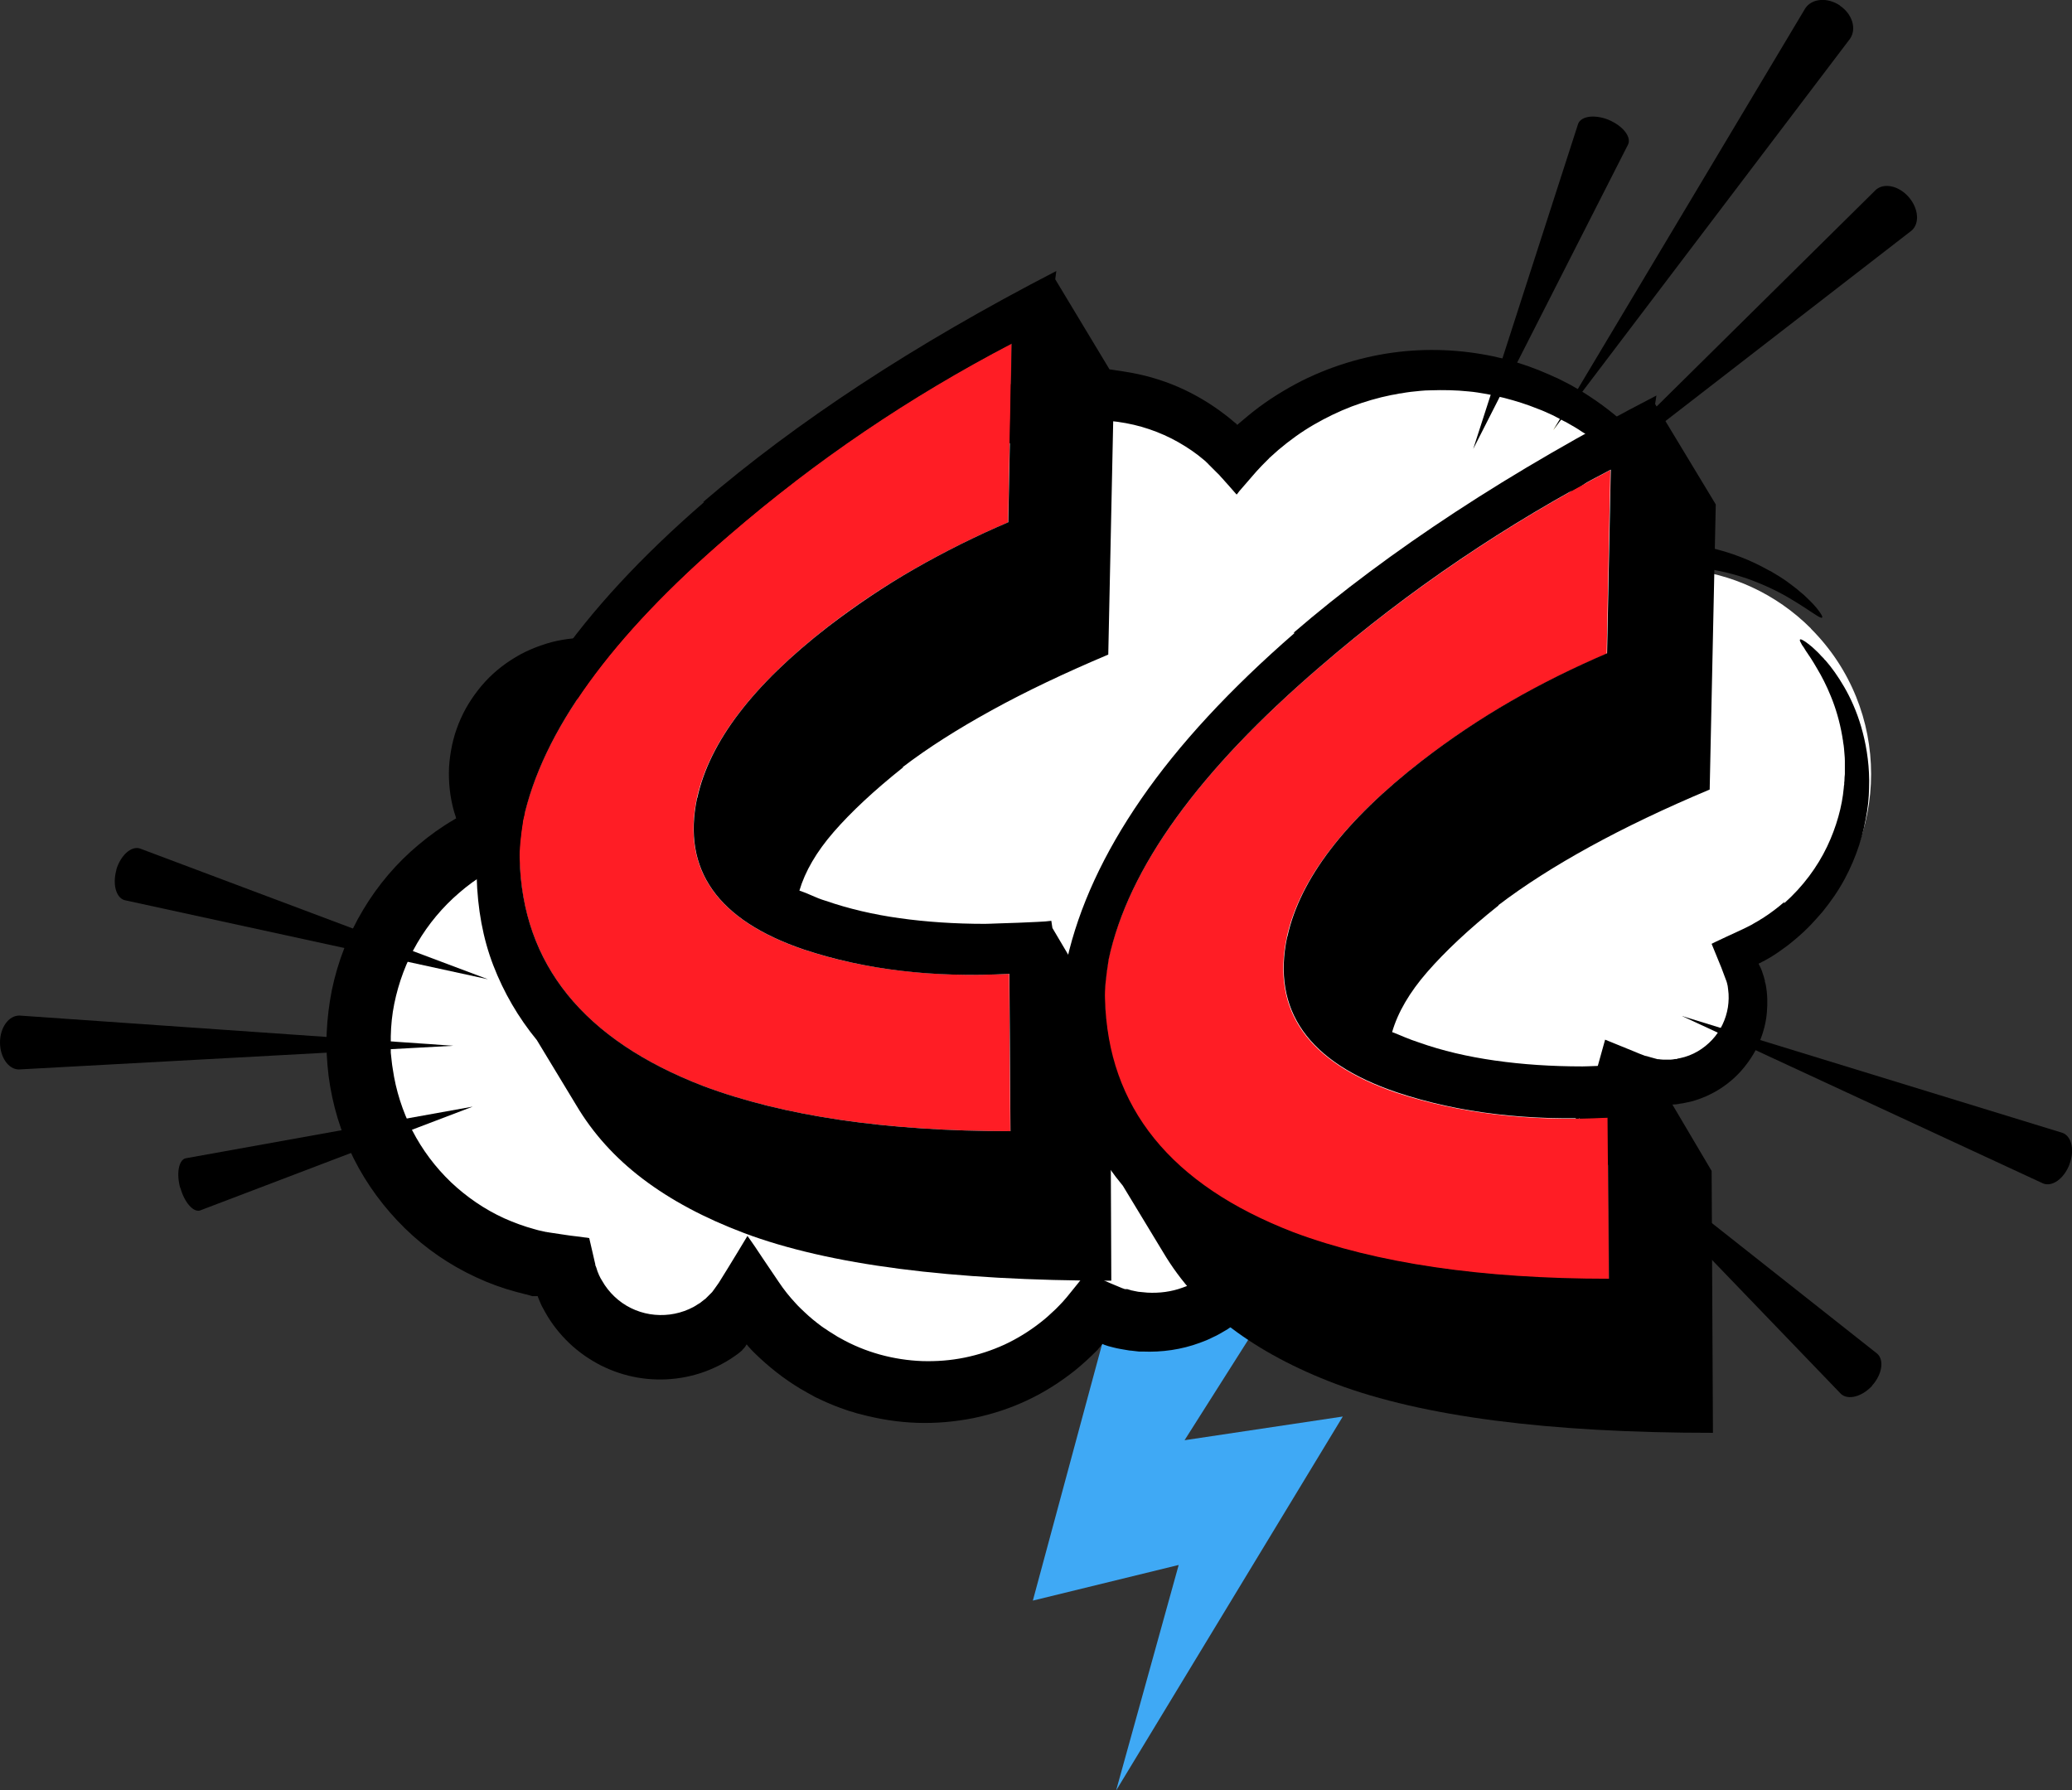<?xml version="1.0" encoding="UTF-8"?>
<svg id="Calque_2" data-name="Calque 2" xmlns="http://www.w3.org/2000/svg" viewBox="0 0 95.33 82.38">
  <rect x="0" y="0" width="95.33" height="82.38" fill="#333333" stroke="none"/>
  <defs>
    <style>
      .cls-1 {
        fill: #fff;
      }

      .cls-2 {
        fill: #3fa9f5;
      }

      .cls-3 {
        fill: #ff1d25;
      }

      .cls-4 {
        fill: #fce500;
      }
    </style>
  </defs>
  <g id="Calque_1-2" data-name="Calque 1">
    <g>
      <path class="cls-2" d="m51.35,59.46l-3.83,14.19,6.71-1.64-2.88,10.38,10.43-17.21-7.28,1.09,7.81-12.32s2.26-23.33,1.43-23.39c-.83-.07-34.54,10.39-34.54,10.39l15.11,13.01,7.03,5.51Z"/>
      <g>
        <path class="cls-1" d="m83.32,28.92c-1.62-1.62-3.68-2.53-5.8-2.73-.54-1.88-1.55-3.66-3.04-5.14-4.68-4.68-12.27-4.68-16.95,0-.23.23-.44.47-.65.71-1.56-1.97-3.98-3.24-6.69-3.24-3.62,0-6.71,2.26-7.96,5.44-3.6-1.16-7.7-.31-10.56,2.55-1.39,1.39-2.31,3.08-2.75,4.87-.61-.3-1.3-.46-2.03-.46-2.59,0-4.69,2.1-4.69,4.69,0,1.02.33,1.96.88,2.73-3.86,1.52-6.6,5.28-6.6,9.69,0,5.37,4.07,9.79,9.3,10.35.18.87.6,1.7,1.28,2.37,1.83,1.83,4.8,1.83,6.63,0,.28-.28.51-.58.7-.9.36.55.78,1.07,1.27,1.55,3.87,3.87,10.14,3.87,14.01,0,.26-.26.5-.53.72-.8,2.16,1.06,4.84.69,6.64-1.11.48-.48.86-1.02,1.13-1.6,4.44,2.07,9.88,1.27,13.54-2.39,1.58-1.58,2.63-3.5,3.14-5.53,1.6.72,3.54.43,4.86-.88,1.32-1.32,1.61-3.28.87-4.88,1-.46,1.93-1.09,2.75-1.91,3.69-3.69,3.69-9.68,0-13.37Z"/>
        <path d="m82.08,41.57c.88-.78,1.54-1.69,1.98-2.61.22-.46.39-.92.52-1.38.13-.46.21-.9.25-1.33,0-.05.01-.11.02-.16v-.08s.01-.08.01-.08c0-.11.01-.21.02-.31,0-.21,0-.41,0-.61,0-.2-.03-.39-.04-.58-.01-.09-.02-.19-.04-.28,0-.05-.01-.09-.02-.14,0-.04-.02-.09-.02-.13-.12-.7-.31-1.32-.52-1.83-.21-.52-.43-.94-.64-1.29-.2-.35-.38-.62-.52-.82-.06-.11-.12-.19-.17-.26-.04-.07-.07-.13-.09-.17-.03-.08,0-.11.07-.08.04.02.1.05.16.09.03.02.07.05.11.08.02.02.04.03.07.05.02.02.04.04.07.06.05.04.1.08.15.13.05.05.11.1.17.16.06.06.12.12.18.19.03.03.07.07.1.1.03.04.06.08.1.11.27.31.56.71.85,1.21.29.5.57,1.11.78,1.83.21.72.36,1.55.37,2.47,0,.46-.02.94-.1,1.44-.08.5-.19,1.01-.36,1.53-.17.52-.39,1.05-.67,1.57-.28.52-.63,1.03-1.03,1.52-.21.24-.42.48-.66.72-.23.23-.48.45-.75.67-.13.11-.27.21-.41.31-.07.05-.14.1-.21.15l-.09.06s-.06.04-.09.06c-.12.08-.24.15-.37.22-.06.04-.12.07-.19.1l-.09.05-.05.02h-.01s-.01,0,0,.01v.03c.04.07.08.15.11.22.03.08.06.15.08.23.03.08.05.15.07.23,0,.02.01.04.02.06v.06s.02.06.02.06l.02.08c.08.42.09.86.05,1.3-.04.44-.15.88-.33,1.31-.17.43-.42.83-.72,1.2-.6.74-1.46,1.31-2.45,1.57-.06.01-.12.03-.19.04-.06.01-.12.03-.19.04-.06,0-.13.02-.19.03-.06.01-.13.02-.19.02-.06,0-.13.01-.19.02-.03,0-.06,0-.1,0h-.1c-.13,0-.26,0-.39,0-.06,0-.13,0-.19-.01h-.02s-.01,0-.01,0h-.03s-.06-.01-.06-.01l-.12-.02-.12-.02c-.08-.01-.15-.04-.23-.06-.08-.02-.15-.05-.22-.08h-.03s0-.02,0-.02c0,0,0,0,0,0v.02s-.02.08-.02.08c-.01.05-.02.1-.04.15-.03.1-.05.2-.08.3-.03.1-.06.2-.09.3l-.03.08-.04.12c-.03.08-.06.16-.09.24-.25.63-.56,1.25-.92,1.84-.18.3-.38.59-.59.88-.21.29-.43.57-.67.84-.47.55-1,1.06-1.58,1.53-.58.47-1.21.9-1.89,1.27-.17.1-.34.18-.52.27-.09.05-.18.08-.26.12-.09.04-.18.08-.27.12-.36.15-.73.3-1.11.42-.38.13-.77.23-1.16.32-.39.08-.79.16-1.2.21-.41.06-.82.08-1.23.1-.1,0-.21,0-.31,0h-.16s-.16,0-.16,0c-.1,0-.21,0-.31,0-.1,0-.21-.01-.31-.02-.19,0-.38-.03-.57-.05-.19-.02-.38-.05-.57-.07l-.28-.05c-.09-.02-.19-.03-.28-.05-.19-.04-.38-.08-.56-.13l-.28-.07-.28-.08-.14-.04-.07-.02h-.04s-.14-.06-.14-.06l-.07-.02-.05-.02-.11-.04s-.07-.03-.1-.04l-.05-.02h-.03s0-.01,0-.01c0,0,0,0,0,0h0c-.07.16-.14.3-.24.43,0,0-.05.06-.08.1-.03.04-.07.09-.1.13-.07.08-.14.17-.21.25-.07.08-.15.16-.23.24l-.24.23-.12.11-.13.1-.26.21s-.09.07-.13.1l-.14.09-.14.09-.07.05s-.05.03-.07.04c-.19.11-.38.23-.59.32-.1.05-.2.1-.3.14l-.31.12c-.84.31-1.74.44-2.64.4h-.08s-.06,0-.08,0l-.17-.02-.17-.02c-.06,0-.11-.01-.17-.02-.22-.04-.45-.07-.67-.13l-.23-.06-.09-.03s-.06-.02-.09-.03l-.09-.04c-.04.05-.08.11-.12.15l-.06.07-.03.04-.04.04-.06.06c-.3.3-.62.59-.95.86-.67.53-1.4,1-2.19,1.37-.78.37-1.61.64-2.47.82-.85.17-1.73.25-2.61.22-.88-.03-1.75-.17-2.61-.4l-.08-.02-.08-.02-.16-.05c-.11-.03-.21-.06-.32-.1l-.31-.11-.16-.06-.15-.06-.31-.13c-.1-.04-.2-.1-.3-.14l-.15-.07c-.05-.02-.1-.05-.15-.08l-.29-.16c-.78-.43-1.5-.97-2.16-1.58-.08-.08-.16-.15-.24-.23l-.12-.12h-.01s0-.02,0-.02c0,0,0,0,0,0,0,0,0,0,0,0h-.01s-.06-.07-.09-.1c-.03-.03-.05-.06-.08-.09l-.04-.05-.02-.02s0,0,0,0h0c-.05.1-.11.17-.18.24h-.01s0,.01,0,.01h0s.01,0,.01,0h0s0,0,0,0h-.01s-.02.03-.02.03l-.17.14c-.12.09-.24.17-.36.25-.25.16-.51.3-.78.42-1.08.49-2.31.64-3.48.44-.59-.1-1.16-.29-1.7-.56-.53-.27-1.03-.62-1.46-1.03-.43-.41-.81-.89-1.1-1.41-.04-.07-.07-.13-.11-.2-.04-.07-.07-.13-.1-.2-.03-.07-.06-.14-.09-.21v-.03s-.02-.01-.02-.01h0s.01.02,0,0h0s0,0,0,0h0s-.02-.07-.03-.1c0,0,0,0-.01,0h-.02s-.03,0-.03,0c0,0-.02,0-.04,0h-.04s-.02,0-.02,0h0s-.03,0-.03,0h-.06s-.24-.07-.24-.07c-.08-.02-.16-.03-.24-.06l-.24-.06c-.64-.17-1.27-.4-1.87-.68-1.21-.56-2.32-1.32-3.27-2.25-.95-.93-1.75-2.01-2.35-3.2-.6-1.19-.99-2.49-1.16-3.8-.08-.66-.12-1.33-.09-1.99.03-.66.11-1.33.24-1.98.27-1.3.76-2.56,1.44-3.69.68-1.14,1.55-2.16,2.56-3,.5-.42,1.04-.81,1.61-1.14l.08-.05h.01s.01-.02.01-.02h.01s0-.01,0-.01c0,0,0,0,0,0,0,0-.01-.01-.02-.02h0s0-.02,0-.02h0s0,0,0,0h0s0-.01,0-.01c-.03-.08-.05-.16-.08-.25-.19-.67-.26-1.36-.23-2.04.02-.34.07-.68.14-1.02.02-.08.04-.17.06-.25l.07-.25.08-.24c.03-.08.06-.16.09-.24.13-.32.28-.63.46-.92.18-.29.38-.57.6-.83.44-.52.97-.96,1.56-1.31.29-.18.6-.32.92-.45.32-.12.64-.23.98-.3.33-.07.67-.12,1.01-.13.17,0,.34-.01.51,0,.17,0,.34.02.5.03.08,0,.17.02.25.03h.03s0,0,0,0h0s0,0,0,0h0s0,0,0,0h0s0,0,0,0h0s0,0,0,0h0s0,0,0,0l.02-.04.03-.07.06-.15.07-.15c.04-.1.09-.2.13-.29.37-.77.81-1.5,1.33-2.16.26-.34.53-.65.82-.96.29-.31.6-.59.91-.86.64-.54,1.33-1.02,2.06-1.41,1.46-.79,3.07-1.26,4.69-1.4.4-.04.81-.05,1.21-.04.4,0,.81.03,1.2.08l.3.04c.1.01.2.03.3.05l.15.02.15.03h.04s0,0,0,0c0,0,0,0,0,0h0s0,0,0,0h0s0,0,0,0l.02-.04h0s.05-.09.05-.09l.09-.15c.06-.1.13-.2.19-.3.06-.1.13-.19.2-.29.03-.05.07-.1.1-.14l.11-.14c.57-.74,1.23-1.4,1.97-1.96.74-.55,1.54-1,2.39-1.33.84-.33,1.73-.54,2.61-.64.44-.05.88-.07,1.32-.05.11,0,.22,0,.33.01.05,0,.11,0,.16.01h.16c.11.02.22.03.33.05.11.02.22.03.32.05.86.13,1.7.37,2.48.71.78.34,1.51.78,2.17,1.29.08.06.17.13.24.19.08.07.16.14.24.2l.03.02s0,0-.01-.01c0,0,0,0,0,0h0s0,.01,0,.01c0,.01.02.02.03.04.01,0,.02-.02.04-.03h.01s0-.01,0-.01l.06-.05.13-.11c.17-.14.34-.29.51-.42.7-.55,1.45-1.01,2.21-1.4,1.54-.77,3.17-1.22,4.77-1.37,1.6-.15,3.16,0,4.59.36.72.19,1.4.43,2.05.72.08.04.16.07.24.11l.12.05s.08.04.12.06c.16.08.31.16.47.24.3.17.6.34.88.53.83.54,1.56,1.15,2.19,1.78.32.32.61.64.88.97.27.33.52.67.74,1,.11.17.22.34.32.5.05.08.1.17.15.25.02.04.05.08.07.13.02.04.05.08.07.13.18.33.34.67.49,1,.07.17.14.33.2.49.03.08.06.16.09.24.01.04.03.08.04.12l.02.05s0,.01,0,.02c.02.08.04.16.05.24.04,0,.07.02.11.03.04.01.07.02.11.03h.01s0,0,0,0h0s.02,0,.04,0h.05c.07.03.14.04.21.06.13.04.27.07.4.11.52.16.98.34,1.4.54.1.05.2.1.3.15.1.05.19.1.28.15.05.03.09.05.14.07.04.03.09.05.13.08.08.05.17.1.25.15.08.05.15.1.23.15.07.05.15.1.21.15.07.05.13.1.2.15.06.05.12.09.18.14.11.1.22.18.32.27.09.09.18.17.26.25.08.08.15.15.21.22.06.07.12.13.16.19.18.23.24.35.2.38-.09.06-.55-.34-1.54-.92-.49-.29-1.13-.6-1.91-.88-.39-.13-.83-.26-1.29-.35-.12-.02-.24-.05-.36-.07-.06,0-.12-.02-.18-.03-.03,0-.06,0-.09-.01-.03,0-.06,0-.08-.01-.11-.01-.23-.02-.35-.04-.12,0-.25-.02-.37-.02-.06-.13-.1-.28-.16-.43-.03-.07-.06-.15-.09-.23-.03-.08-.07-.16-.1-.24-.15-.33-.31-.67-.5-1.01-.19-.34-.4-.68-.63-1.02-.23-.34-.49-.68-.77-1.01-.28-.33-.59-.66-.92-.97-.08-.08-.17-.15-.26-.23-.09-.08-.17-.16-.26-.23-.09-.07-.18-.15-.28-.22-.05-.04-.09-.07-.14-.11-.05-.04-.1-.07-.15-.11-.1-.07-.2-.14-.3-.21l-.07-.05-.08-.05c-.05-.03-.1-.07-.16-.1-.1-.07-.21-.14-.31-.2-.11-.06-.22-.13-.33-.19-.06-.03-.11-.07-.17-.09-.06-.03-.11-.06-.17-.09-.11-.06-.23-.12-.34-.18-.24-.11-.47-.22-.72-.31-.49-.2-1-.36-1.54-.5-.13-.03-.27-.06-.4-.1-.14-.03-.27-.05-.41-.08-.14-.03-.28-.04-.42-.07-.14-.02-.28-.04-.42-.05-.57-.06-1.16-.07-1.75-.05-.3,0-.6.04-.9.07-.15.02-.3.04-.45.07-.08,0-.15.03-.23.04-.08.01-.15.03-.23.04-.6.12-1.21.3-1.8.52-.6.23-1.18.51-1.75.84-.57.33-1.11.72-1.63,1.16-.13.11-.25.23-.38.34l-.02.02h-.01s-.02.03-.02.03l-.07.07-.13.13c-.09.09-.18.18-.26.27-.04.05-.09.09-.13.14l-.13.15c-.09.1-.17.2-.26.3-.09.1-.17.2-.26.3l-.13.15-.06.08-.03.04-.02.02s-.01.02-.02.01c-.12-.13-.23-.27-.35-.4-.06-.07-.12-.13-.18-.2-.06-.07-.12-.14-.18-.2-.06-.07-.12-.14-.19-.2-.06-.06-.13-.13-.19-.19-.06-.06-.13-.13-.19-.19-.03-.03-.06-.07-.1-.1l-.05-.05-.06-.05c-.36-.31-.76-.58-1.18-.82-.42-.24-.87-.44-1.34-.6-.47-.16-.95-.27-1.45-.34-.99-.14-2.04-.08-3.04.18-1,.26-1.96.74-2.8,1.4-.54.43-1.03.93-1.44,1.49l-.08.11s-.05.07-.07.11c-.05.07-.1.14-.14.22-.05.07-.09.15-.14.22l-.07.11-.03.06-.05.09-.1.2c-.03.07-.07.13-.1.2-.06.15-.13.3-.19.44-.06.15-.12.3-.19.45-.06.15-.12.3-.18.45-.52-.15-1.07-.31-1.62-.45-.07-.02-.14-.03-.2-.04l-.17-.03c-.08-.01-.16-.03-.23-.04-.16-.02-.31-.04-.47-.06-.32-.03-.63-.04-.95-.04-.32,0-.64.02-.95.05-1.27.13-2.51.53-3.63,1.17-1.12.63-2.1,1.51-2.88,2.55-.39.52-.72,1.08-.99,1.66-.07.15-.13.3-.19.45l-.06.16c-.03.07-.05.15-.08.22-.05.15-.1.3-.15.45-.09.32-.17.63-.25.95l-.12.48-.06.24-.02.06v.03s-.01.02-.02.02l-.04.09c-.42-.19-.89-.4-1.33-.59-.11-.05-.22-.09-.33-.14-.05-.02-.11-.04-.16-.05-.03,0-.05-.02-.08-.03l-.08-.02c-.05-.01-.11-.03-.16-.04h-.08s-.05-.02-.05-.02c-.05,0-.09-.01-.14-.02-.09,0-.19-.01-.28-.01-.09,0-.19,0-.28,0-.19.01-.37.04-.55.08-.18.04-.36.1-.53.17-.17.07-.34.16-.5.25-.32.2-.6.44-.84.73-.48.57-.75,1.3-.78,2.04-.01.37.03.74.14,1.1l.04.13.06.16c.02.05.04.11.06.16l.09.16.04.08.02.04s.02.03.03.04l.21.32c.29.44.61.89.89,1.3l-.07.04-.04.02s-.03.01-.04.02l-.18.08-.37.16-.75.32-.37.16-.19.08-.09.04s-.06.03-.09.05l-.34.18-.17.09s-.02,0-.02.01h-.01s-.02.02-.02.02l-.04.02c-.43.26-.84.56-1.22.89-.77.66-1.42,1.44-1.93,2.31-.51.87-.86,1.82-1.06,2.8-.1.49-.15.99-.16,1.49,0,.13,0,.25,0,.38v.38s.04.37.04.37c.01.12.03.25.05.37.14.99.45,1.95.9,2.84.46.89,1.06,1.69,1.78,2.38.72.68,1.55,1.25,2.45,1.66.45.2.91.37,1.39.5l.18.05c.06.01.12.03.18.04l.18.04h.04s.01.01.01.01h.03s.05.01.05.01l.2.03.4.06.2.03.21.03.42.05.21.03c.07,0,.14.02.21.03l.16.69.08.35.04.17v.04s.02.04.02.04l.03.08.05.16c.02.05.05.12.05.12.01.04.03.07.05.11.02.04.03.07.05.1.02.03.04.07.06.1.15.27.35.52.57.73.45.43,1.02.71,1.63.81.61.1,1.24.02,1.8-.23.14-.06.27-.13.4-.22l.05-.03.05-.03s.06-.04.09-.07l.09-.07h.01s0-.01,0-.01h0s0,0,0,0l.04-.03s0,0,.01,0h0s.02-.02.02-.02l.03-.03.12-.12.12-.12.03-.03s.02-.02.03-.04l.06-.08.22-.31c.14-.23.29-.47.44-.71.29-.48.59-.96.88-1.45l.17.24.18.26.36.54c.24.36.49.72.73,1.08.24.36.49.67.76.96l.1.11.07.07.09.09.18.17c.24.23.5.44.77.64.07.05.14.1.21.14.07.05.14.1.21.14l.21.13s.07.04.11.07l.11.06c1.16.66,2.47,1.01,3.78,1.06.66.02,1.31-.03,1.95-.16.64-.13,1.25-.33,1.84-.6.58-.27,1.13-.61,1.63-1,.25-.19.49-.41.72-.63.02-.02.2-.2.32-.33.13-.14.25-.29.37-.44.24-.3.49-.6.73-.91.18.08.36.16.54.24l.27.12.27.12c.18.08.37.15.55.23.05.02.09.03.14.05h.02s0,0,0,0c0,0-.02,0,.04,0h.01s.01,0,.01,0h.03s.1.03.1.03l.1.03s.07.01.1.02l.2.04c.07.01.14.01.21.02.07,0,.14.02.21.02.55.03,1.11-.04,1.62-.23l.19-.07.18-.08.09-.04s.06-.03.09-.05l.18-.1s.06-.04.09-.05l.08-.06.08-.06s.06-.04.08-.06l.16-.12s.05-.04.08-.06l.07-.07.15-.14s.09-.1.14-.14c.05-.05.09-.1.13-.15.02-.03.04-.05.06-.08l.03-.04h0s0-.01,0-.01l.02-.03.04-.05.08-.11.08-.12c.05-.08.1-.16.14-.25.09-.17.18-.35.27-.53.18-.36.35-.71.53-1.07.45.2.89.39,1.33.59l.34.15.08.04.04.02h.04s.15.07.15.07c.2.07.39.15.59.22.39.13.79.23,1.18.32.8.16,1.61.24,2.41.21,1.6-.04,3.15-.46,4.51-1.17.34-.17.67-.37.98-.58.08-.05.16-.11.23-.16.08-.05.15-.11.23-.17.15-.11.3-.23.44-.35.07-.06.14-.12.21-.19l.11-.09.1-.1c.07-.06.14-.13.2-.19.07-.07.13-.13.2-.2.26-.27.5-.55.72-.84.22-.29.43-.59.62-.89.19-.31.36-.62.52-.94.08-.16.15-.32.22-.49l.05-.12s.02-.04.02-.06l.04-.09c.03-.09.07-.17.1-.27.03-.09.07-.19.09-.28.23-.77.44-1.58.65-2.31.47.19.93.38,1.4.57.12.05.23.1.35.14.06.03.11.04.17.05l.17.05c.11.03.22.06.33.09h.01s0,0,0,0h0s.02,0,.02,0h.03s.07.01.07.01c.04,0,.09.01.13.01h.11s.07,0,.11,0h.11c.07,0,.15-.02.22-.03h.06s.04-.01.05-.02l.11-.02c.58-.12,1.09-.43,1.48-.85.39-.42.63-.94.72-1.49.04-.27.05-.55.01-.82l-.02-.16c-.02-.09-.04-.19-.08-.28-.07-.19-.14-.38-.21-.56-.15-.37-.3-.74-.45-1.1.03-.01.05-.03.08-.04l.08-.04.17-.08c.11-.05.22-.1.34-.16.22-.1.45-.21.67-.31l.17-.08.16-.08c.11-.05.21-.11.31-.17l.14-.08.07-.04.03-.02s.09-.06.13-.08c.36-.23.69-.48,1-.75Z"/>
      </g>
      <g>
        <g>
          <path class="cls-4" d="m71.63,23.24l16.18-14.17-16.18,14.17Z"/>
          <path d="m87.82,9.07c-.45-.52-1.13-.67-1.51-.34l-14.68,14.51,16.32-12.63c.38-.33.32-1.02-.13-1.54Z"/>
        </g>
        <g>
          <path class="cls-4" d="m67.78,20.66l6.25-15.14-6.25,15.14Z"/>
          <path d="m74.03,5.52c-.64-.26-1.27-.19-1.42.17l-4.83,14.97,7.13-14.02c.15-.35-.25-.85-.89-1.12Z"/>
        </g>
        <g>
          <path class="cls-4" d="m71.47,19.79L84.65.25l-13.18,19.53Z"/>
          <path d="m84.65.25c-.57-.38-1.28-.33-1.59.13l-11.59,19.4L85.12,1.78c.31-.46.1-1.14-.47-1.52Z"/>
        </g>
      </g>
      <g>
        <g>
          <path class="cls-4" d="m21.75,50.93l-13.46,3.73,13.46-3.73Z"/>
          <path d="m8.3,54.66c.18.66.59,1.13.9,1.04l12.55-4.78-13.22,2.38c-.31.09-.42.7-.24,1.36Z"/>
        </g>
        <g>
          <path class="cls-4" d="m22.45,45.06l-17.09-5.04,17.09,5.04Z"/>
          <path d="m5.36,40.01c-.19.66-.03,1.29.37,1.41l16.72,3.64-16.02-6.02c-.4-.12-.88.32-1.08.98Z"/>
        </g>
        <g>
          <path class="cls-4" d="m20.86,48.12L0,47.96l20.86.16Z"/>
          <path d="m0,47.96c0,.69.39,1.25.87,1.25l19.99-1.09-19.97-1.39c-.49,0-.89.55-.89,1.24Z"/>
        </g>
      </g>
      <g>
        <path class="cls-4" d="m77.37,46.74l17.83,6.83-17.83-6.83Z"/>
        <path d="m95.21,53.58c.25-.64.11-1.29-.31-1.45l-17.52-5.38,16.63,7.71c.42.16.95-.23,1.2-.87Z"/>
      </g>
      <g>
        <path class="cls-4" d="m71.98,50.93l14.15,12.83-14.15-12.83Z"/>
        <path d="m86.13,63.76c.46-.51.57-1.17.24-1.47l-14.38-11.36,12.71,13.21c.33.3.97.13,1.44-.38Z"/>
      </g>
    </g>
    <g>
      <path class="cls-3" d="m46.38,24.03l.16-8.22c-4.7,2.45-9.04,5.39-13.02,8.83-5.43,4.66-8.58,9.03-9.46,13.1-.13.79-.18,1.38-.16,1.78.13,4.85,2.94,8.33,8.44,10.45,3.71,1.39,8.42,2.08,14.14,2.08l-.05-7.24c-3.51.18-6.66-.19-9.46-1.12-3.97-1.35-5.6-3.68-4.91-6.96.57-2.58,2.57-5.2,6-7.87,1.28-.99,2.61-1.88,3.99-2.67s2.82-1.51,4.32-2.15Z"/>
      <path d="m41.53,35.3c1.15-.88,2.52-1.75,4.1-2.62s3.37-1.72,5.36-2.56l.27-12.77-2.71-4.5.05-.38c-3.29,1.7-6.29,3.44-9,5.22s-5.13,3.59-7.25,5.41h.05c-2.91,2.52-5.2,5-6.88,7.44s-2.79,4.84-3.32,7.2c-.11.57-.2,1.06-.27,1.48s-.09.79-.05,1.1h.05c.04,1.5.29,2.87.77,4.11s1.14,2.38,2,3.43l1.81,2.99c.77,1.3,1.79,2.43,3.07,3.4s2.83,1.8,4.66,2.49c3.89,1.46,9.52,2.19,16.89,2.19l-.05-11.73-2.66-4.5-.05-.33c-.15.02-.36.04-.64.05s-.58.03-.9.04-.62.02-.9.03-.49.02-.62.02c-1.39,0-2.7-.09-3.92-.26s-2.36-.44-3.4-.8c-.24-.07-.45-.16-.63-.24s-.37-.16-.58-.23c.26-.88.78-1.78,1.58-2.7s1.86-1.91,3.19-2.97Zm-9.46,1.43c-.69,3.29.94,5.61,4.91,6.96,2.8.93,5.95,1.31,9.46,1.12l.05,7.24c-5.72,0-10.43-.69-14.14-2.08-5.5-2.12-8.32-5.6-8.44-10.45-.02-.4.04-1,.16-1.78.88-4.08,4.03-8.44,9.46-13.1,3.98-3.44,8.32-6.38,13.02-8.83l-.16,8.22c-1.5.64-2.94,1.36-4.32,2.15s-2.71,1.69-3.99,2.67c-3.44,2.67-5.44,5.29-6,7.87Z"/>
    </g>
    <g>
      <path class="cls-3" d="m73.92,30.08l.17-8.45c-4.82,2.52-9.28,5.54-13.38,9.07-5.58,4.79-8.81,9.27-9.72,13.46-.13.81-.19,1.42-.17,1.83.13,4.98,3.02,8.55,8.67,10.73,3.81,1.43,8.65,2.14,14.53,2.14l-.06-7.43c-3.6.19-6.84-.2-9.72-1.15-4.07-1.39-5.75-3.78-5.04-7.15.58-2.65,2.64-5.34,6.17-8.08,1.31-1.01,2.68-1.93,4.1-2.75s2.9-1.55,4.44-2.21Z"/>
      <path d="m68.94,41.65c1.18-.9,2.59-1.8,4.21-2.69s3.46-1.77,5.51-2.63l.28-13.12-2.79-4.62.06-.39c-3.38,1.75-6.46,3.53-9.25,5.36s-5.27,3.68-7.45,5.56h.06c-2.98,2.59-5.34,5.14-7.07,7.65s-2.86,4.97-3.41,7.39c-.11.58-.21,1.09-.28,1.52s-.09.81-.06,1.13h.06c.04,1.54.3,2.95.79,4.23s1.17,2.45,2.06,3.52l1.86,3.07c.79,1.33,1.84,2.5,3.15,3.49s2.91,1.85,4.79,2.56c4,1.5,9.78,2.25,17.35,2.25l-.06-12.05-2.73-4.62-.06-.34c-.15.02-.37.04-.66.06s-.6.03-.93.04-.64.02-.93.03-.5.02-.63.02c-1.43,0-2.77-.09-4.03-.27s-2.42-.45-3.49-.83c-.24-.08-.46-.16-.65-.24s-.38-.16-.59-.24c.26-.9.8-1.83,1.62-2.77s1.91-1.97,3.28-3.06Zm-9.72,1.46c-.71,3.38.97,5.77,5.04,7.15,2.87.96,6.11,1.34,9.72,1.15l.06,7.43c-5.88,0-10.72-.71-14.53-2.14-5.65-2.18-8.54-5.75-8.67-10.73-.02-.41.04-1.02.17-1.83.9-4.19,4.14-8.67,9.72-13.46,4.09-3.53,8.55-6.55,13.38-9.07l-.17,8.45c-1.54.66-3.02,1.39-4.44,2.21s-2.78,1.73-4.1,2.75c-3.53,2.74-5.59,5.43-6.17,8.08Z"/>
    </g>
  </g>
</svg>